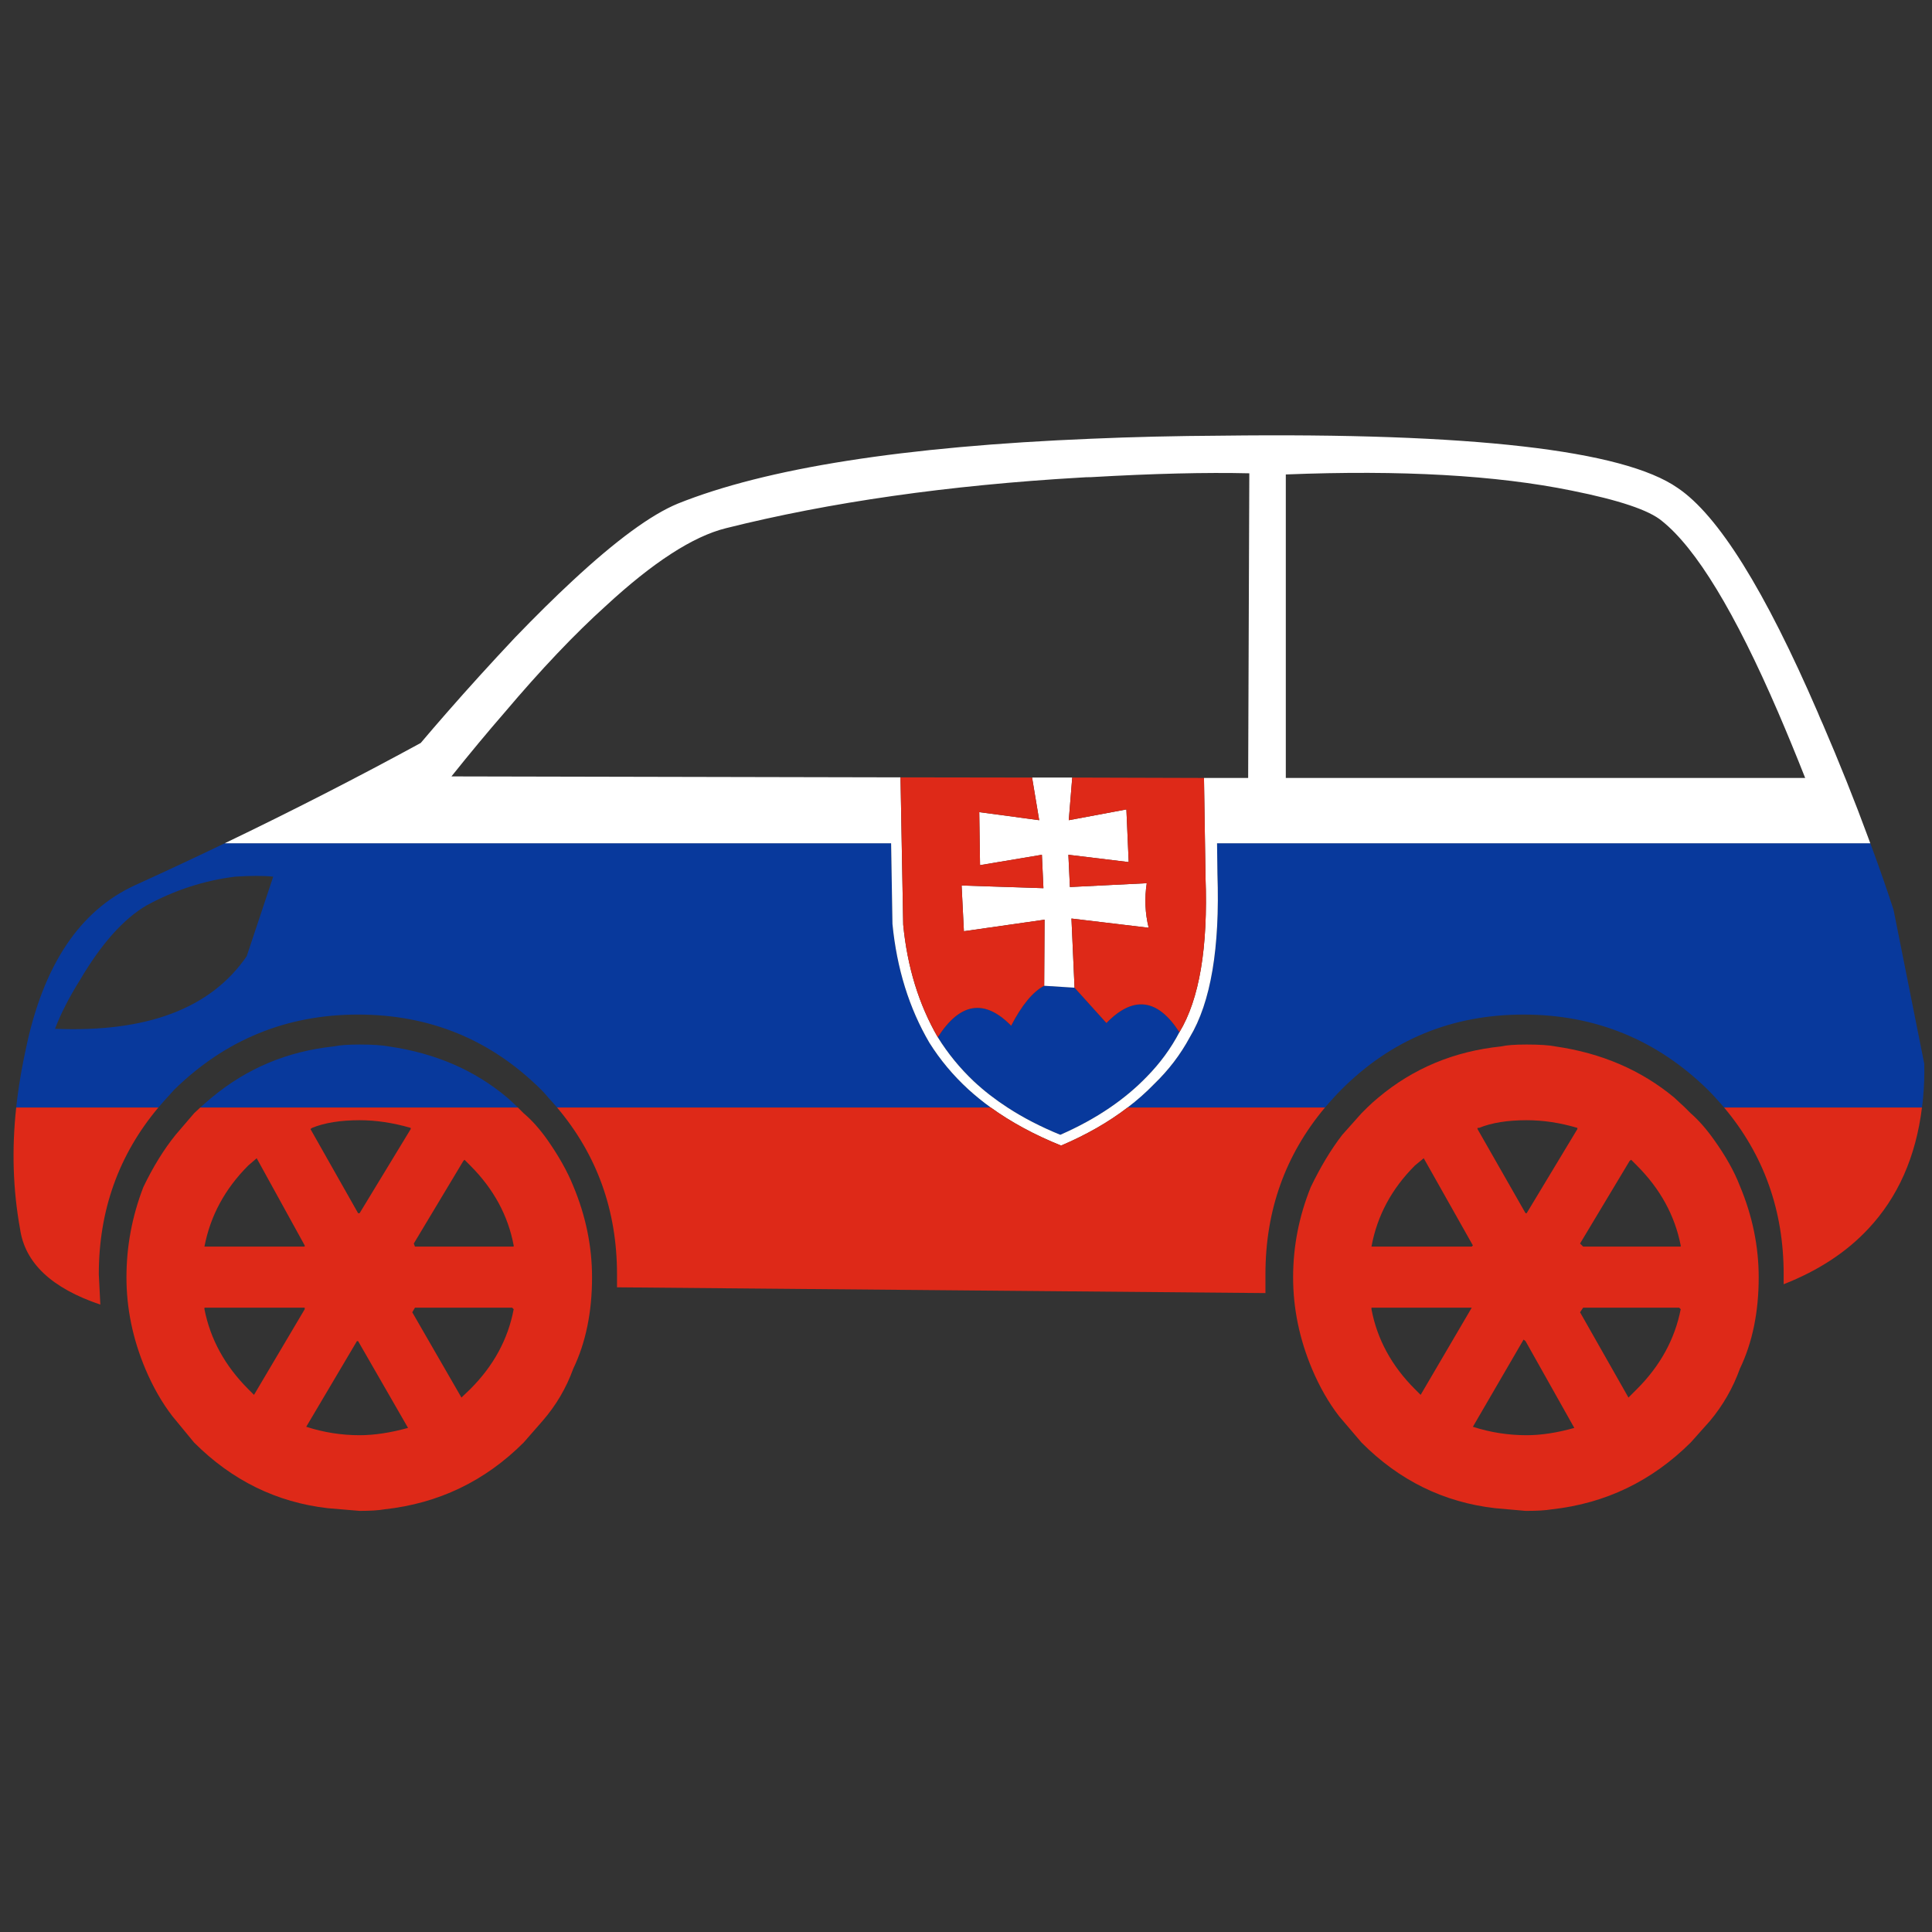 <?xml version="1.0" encoding="utf-8"?>
<!-- Generator: Adobe Illustrator 16.0.0, SVG Export Plug-In . SVG Version: 6.00 Build 0)  -->
<!DOCTYPE svg PUBLIC "-//W3C//DTD SVG 1.1//EN" "http://www.w3.org/Graphics/SVG/1.1/DTD/svg11.dtd">
<svg version="1.1" id="Layer_1" xmlns="http://www.w3.org/2000/svg" xmlns:xlink="http://www.w3.org/1999/xlink" x="0px" y="0px"
	 width="300px" height="300px" viewBox="0 0 300 300" enable-background="new 0 0 300 300" xml:space="preserve">
<rect x="0" y="0" width="300" height="300" fill="#333333" stroke="none"/>
<g>
	<path fill-rule="evenodd" clip-rule="evenodd" fill="#08399C" d="M34.907,130.938H138.37l0.208,12.526
		c0.676,6.919,2.584,13.064,5.726,18.432c1.67,2.665,3.698,5.09,6.084,7.277c1.082,0.98,2.235,1.915,3.459,2.803H86.504
		c-0.442-0.523-0.899-1.04-1.372-1.551c-0.319-0.397-0.676-0.795-1.074-1.193c-7.833-7.794-17.318-11.69-28.453-11.69
		c-11.095,0-20.619,3.896-28.572,11.69c-0.358,0.398-0.716,0.796-1.074,1.193c-0.471,0.511-0.928,1.027-1.372,1.551H2.517
		c0.052-0.515,0.111-1.032,0.179-1.551c0.318-2.465,0.755-4.97,1.312-7.516c2.704-13.044,8.371-21.533,17-25.47
		C25.708,135.301,30.34,133.134,34.907,130.938z M42.423,136.127c-1.511-0.158-3.479-0.158-5.905,0
		c-4.812,0.597-9.405,2.088-13.779,4.474c-3.579,2.107-7.019,5.965-10.319,11.572c-1.67,2.665-2.963,5.189-3.877,7.575
		c14.276,0.597,24.198-3.16,29.766-11.272L42.423,136.127z M183.137,160.285c-1.313,2.506-3.001,4.812-5.07,6.919
		c-1.675,1.732-3.573,3.323-5.696,4.772c-2.309,1.58-4.885,2.992-7.726,4.236c-3.017-1.23-5.75-2.642-8.201-4.236
		c-1.912-1.241-3.651-2.594-5.22-4.056c-2.187-2.067-4.055-4.354-5.606-6.859c3.459-5.408,7.258-6.005,11.394-1.79
		c1.669-3.221,3.38-5.289,5.13-6.203l4.712,0.298l4.95,5.487C175.979,154.56,179.757,155.037,183.137,160.285z M205.744,171.977
		h-30.66c1.496-1.137,2.868-2.35,4.116-3.639c2.267-2.187,4.115-4.612,5.548-7.276c3.261-5.408,4.691-13.859,4.294-25.352
		l-0.06-4.772h101.436c1.306,3.507,2.509,6.947,3.607,10.319l4.772,23.921c0.041,1.829-0.02,3.579-0.179,5.248
		c-0.047,0.523-0.106,1.04-0.179,1.551h-30.72c-0.444-0.523-0.902-1.04-1.373-1.551c-0.357-0.397-0.734-0.795-1.132-1.193
		c-7.954-7.794-17.498-11.69-28.632-11.69c-11.136,0-20.579,3.896-28.334,11.69c-0.398,0.398-0.776,0.796-1.134,1.193
		C206.645,170.937,206.188,171.453,205.744,171.977z M80.42,171.977H31.089c0.598-0.542,1.194-1.059,1.79-1.551
		c5.448-4.533,11.751-7.178,18.909-7.933c0.915-0.199,2.267-0.298,4.056-0.298c1.949,0,3.46,0.099,4.534,0.298
		c7.198,1.033,13.322,3.678,18.372,7.933C79.319,170.918,79.875,171.435,80.42,171.977z"/>
	<path fill-rule="evenodd" clip-rule="evenodd" fill="#FFFFFF" d="M139.831,120.708l0.417,22.875
		c0.636,6.562,2.426,12.388,5.369,17.478c1.551,2.505,3.42,4.792,5.606,6.859c1.568,1.462,3.308,2.814,5.22,4.056
		c2.451,1.595,5.185,3.006,8.201,4.236c2.841-1.244,5.417-2.656,7.726-4.236c2.123-1.449,4.021-3.04,5.696-4.772
		c2.069-2.107,3.758-4.413,5.07-6.919c3.103-5.13,4.455-13.143,4.057-24.038l-0.239-15.449h6.86l0.179-47.303
		c-6.721-0.158-14.912,0.04-24.576,0.597c-0.518,0-1.033,0.02-1.551,0.06c-20.599,1.193-38.991,3.818-55.176,7.875
		c-5.09,1.272-11.293,5.289-18.61,12.049c-4.813,4.335-10.062,9.862-15.748,16.583c-2.625,3.022-5.369,6.323-8.231,9.901
		L139.831,120.708z M34.907,130.938c10.479-5.035,20.62-10.226,30.421-15.568c1.312-1.552,2.664-3.122,4.056-4.712
		c3.3-3.778,6.84-7.675,10.617-11.691c3.182-3.3,6.144-6.224,8.888-8.769c6.76-6.283,12.208-10.279,16.344-11.989
		c13.76-5.528,35.154-8.888,64.183-10.081c6.403-0.279,13.162-0.437,20.281-0.477c38.772-0.478,62.373,2.226,70.805,8.112
		c6.283,4.215,13.54,15.847,21.772,34.896c0.238,0.596,0.497,1.193,0.774,1.79c2.585,6.004,4.932,11.871,7.039,17.597
		c0.112,0.298,0.222,0.596,0.329,0.895H188.982l0.06,4.772c0.397,11.492-1.033,19.943-4.294,25.352
		c-1.433,2.664-3.281,5.09-5.548,7.276c-1.248,1.289-2.62,2.502-4.116,3.639c-2.959,2.269-6.399,4.237-10.319,5.905
		c-4.12-1.659-7.759-3.628-10.916-5.905c-1.225-0.888-2.378-1.822-3.459-2.803c-2.386-2.188-4.414-4.612-6.084-7.277
		c-3.142-5.368-5.05-11.513-5.726-18.432l-0.208-12.526H34.907z M166.495,120.738l-0.537,6.621l8.947-1.67l0.357,8.173l-9.364-1.134
		l0.237,5.011l11.931-0.596c-0.357,2.345-0.259,4.652,0.298,6.919l-11.989-1.432l0.478,10.737l-4.712-0.298l0.059-10.26
		l-12.526,1.79l-0.357-7.099l12.706,0.417l-0.239-5.189l-9.604,1.61l-0.12-8.231l9.306,1.252l-1.104-6.621
		C162.344,120.736,164.421,120.736,166.495,120.738z M276.131,110.657c-6.721-15.588-12.744-25.511-18.073-29.766
		c-1.988-1.671-6.662-3.241-14.018-4.712c-11.692-2.386-26.485-3.222-44.38-2.505v47.124h80.646
		C278.875,117.179,277.483,113.798,276.131,110.657z"/>
	<path fill="#DE2918" d="M15.342,197.865l0.238,4.712c-7.555-2.545-11.711-6.462-12.466-11.75
		c-1.105-6.079-1.304-12.362-0.597-18.851h22.071C18.423,179.324,15.342,187.954,15.342,197.865z M166.136,137.738l11.931-0.596
		c-0.357,2.345-0.259,4.652,0.298,6.919l-11.989-1.432l0.478,10.737l4.95,5.487c4.176-4.294,7.954-3.816,11.334,1.432
		c3.103-5.13,4.455-13.143,4.057-24.038l-0.239-15.449c-6.823-0.022-13.644-0.042-20.459-0.06l-0.537,6.621l8.947-1.67l0.357,8.173
		l-9.364-1.134L166.136,137.738z M145.617,161.062c3.459-5.408,7.258-6.005,11.394-1.79c1.669-3.221,3.38-5.289,5.13-6.203
		l0.059-10.26l-12.526,1.79l-0.357-7.099l12.706,0.417l-0.239-5.189l-9.604,1.61l-0.12-8.231l9.306,1.252l-1.104-6.621l-20.43-0.03
		l0.417,22.875C140.885,150.145,142.674,155.972,145.617,161.062z M175.084,171.977c-2.959,2.269-6.399,4.237-10.319,5.905
		c-4.12-1.659-7.759-3.628-10.916-5.905H86.504c6.203,7.348,9.305,15.978,9.305,25.889v2.028l100.688,0.895v-2.923
		c0-9.911,3.082-18.541,9.246-25.889H175.084z M267.721,171.977c6.163,7.348,9.245,15.978,9.245,25.889v1.55
		c5.369-2.107,9.742-4.97,13.123-8.588c4.623-4.922,7.406-11.204,8.352-18.851H267.721z M89.01,184.146
		c1.948,4.653,2.922,9.386,2.922,14.197c0,5.408-0.974,10.141-2.922,14.195c-1.074,2.982-2.665,5.687-4.772,8.113l-2.923,3.341
		c-6.004,6.004-13.223,9.465-21.653,10.379c-0.875,0.158-2.147,0.238-3.818,0.238l-4.951-0.418
		c-7.953-0.914-14.873-4.313-20.758-10.199l-3.341-4.057c-1.631-2.107-3.042-4.573-4.235-7.397
		c-1.949-4.651-2.923-9.384-2.923-14.195s0.875-9.485,2.625-14.018c1.511-3.143,3.181-5.847,5.011-8.112l2.863-3.342
		c0.319-0.305,0.638-0.604,0.954-0.895H80.42c0.305,0.291,0.603,0.59,0.895,0.895c1.233,1.035,2.445,2.386,3.639,4.057
		C86.742,179.474,88.094,181.879,89.01,184.146z M47.314,203.055H31.746v0.238c0.915,4.653,3.181,8.789,6.8,12.407l0.895,0.895
		l7.874-13.302V203.055z M47.314,193.391l-7.456-13.54l-1.313,1.134c-3.619,3.619-5.885,7.814-6.8,12.586h15.568V193.391z
		 M63.36,221.725l-7.755-13.48h-0.179l-7.874,13.303c2.704,0.875,5.468,1.312,8.291,1.312
		C58.11,222.858,60.616,222.48,63.36,221.725z M63.777,175.139c-2.744-0.796-5.389-1.193-7.934-1.193
		c-2.982,0-5.448,0.397-7.396,1.193l-0.239,0.179l7.396,13.063h0.238l7.934-13.063V175.139z M79.764,203.293l-0.239-0.238H64.434
		l-0.417,0.716l7.635,13.241l1.372-1.312C76.642,212.082,78.889,207.946,79.764,203.293z M79.764,193.391
		c-0.875-4.651-3.122-8.787-6.741-12.406l-0.895-0.895l-0.179,0.179l-7.694,12.824l0.179,0.478h15.33V193.391z M270.166,184.146
		c1.949,4.653,2.923,9.386,2.923,14.197c0,5.408-0.974,10.141-2.923,14.195c-1.073,2.982-2.625,5.687-4.652,8.113l-2.982,3.341
		c-6.044,6.004-13.243,9.465-21.594,10.379c-0.915,0.158-2.207,0.238-3.877,0.238h-0.179l-4.713-0.418
		c-7.993-0.914-14.912-4.313-20.758-10.199l-3.459-4.057c-1.632-2.107-3.044-4.573-4.236-7.397
		c-1.948-4.651-2.922-9.384-2.922-14.195s0.913-9.485,2.743-14.018c1.512-3.143,3.143-5.847,4.892-8.112l2.982-3.342
		c0.292-0.305,0.59-0.604,0.895-0.895c0.558-0.542,1.135-1.059,1.729-1.551c5.408-4.533,11.751-7.178,19.029-7.933
		c0.835-0.199,2.167-0.298,3.996-0.298c1.988,0,3.479,0.099,4.474,0.298c7.158,1.033,13.302,3.678,18.432,7.933
		c0.543,0.492,1.1,1.009,1.671,1.551c0.291,0.291,0.59,0.59,0.895,0.895c1.193,1.035,2.386,2.386,3.579,4.057
		C267.939,179.474,269.291,181.879,270.166,184.146z M228.531,203.055h-15.57v0.238c0.877,4.653,3.123,8.789,6.741,12.407
		l0.895,0.895L228.531,203.055z M228.531,193.57l0.178-0.18l-7.634-13.54l-1.373,1.134c-3.618,3.619-5.864,7.814-6.741,12.586
		H228.531z M244.457,221.725l-7.575-13.48l-0.298-0.239l-7.875,13.542c2.704,0.875,5.488,1.312,8.352,1.312
		C239.327,222.858,241.793,222.48,244.457,221.725z M244.935,175.139c-2.665-0.796-5.289-1.193-7.874-1.193
		c-2.982,0-5.448,0.397-7.397,1.193h-0.237v0.179l7.456,13.063h0.179l7.874-13.063V175.139z M260.979,203.293l-0.237-0.238h-14.913
		l-0.478,0.716l7.516,13.241l1.313-1.312C257.799,212.082,260.066,207.946,260.979,203.293z M260.979,193.391
		c-0.913-4.651-3.181-8.787-6.799-12.406l-0.895-0.895l-0.239,0.179l-7.695,12.824l0.478,0.478h15.15V193.391z"/>
</g>
</svg>
